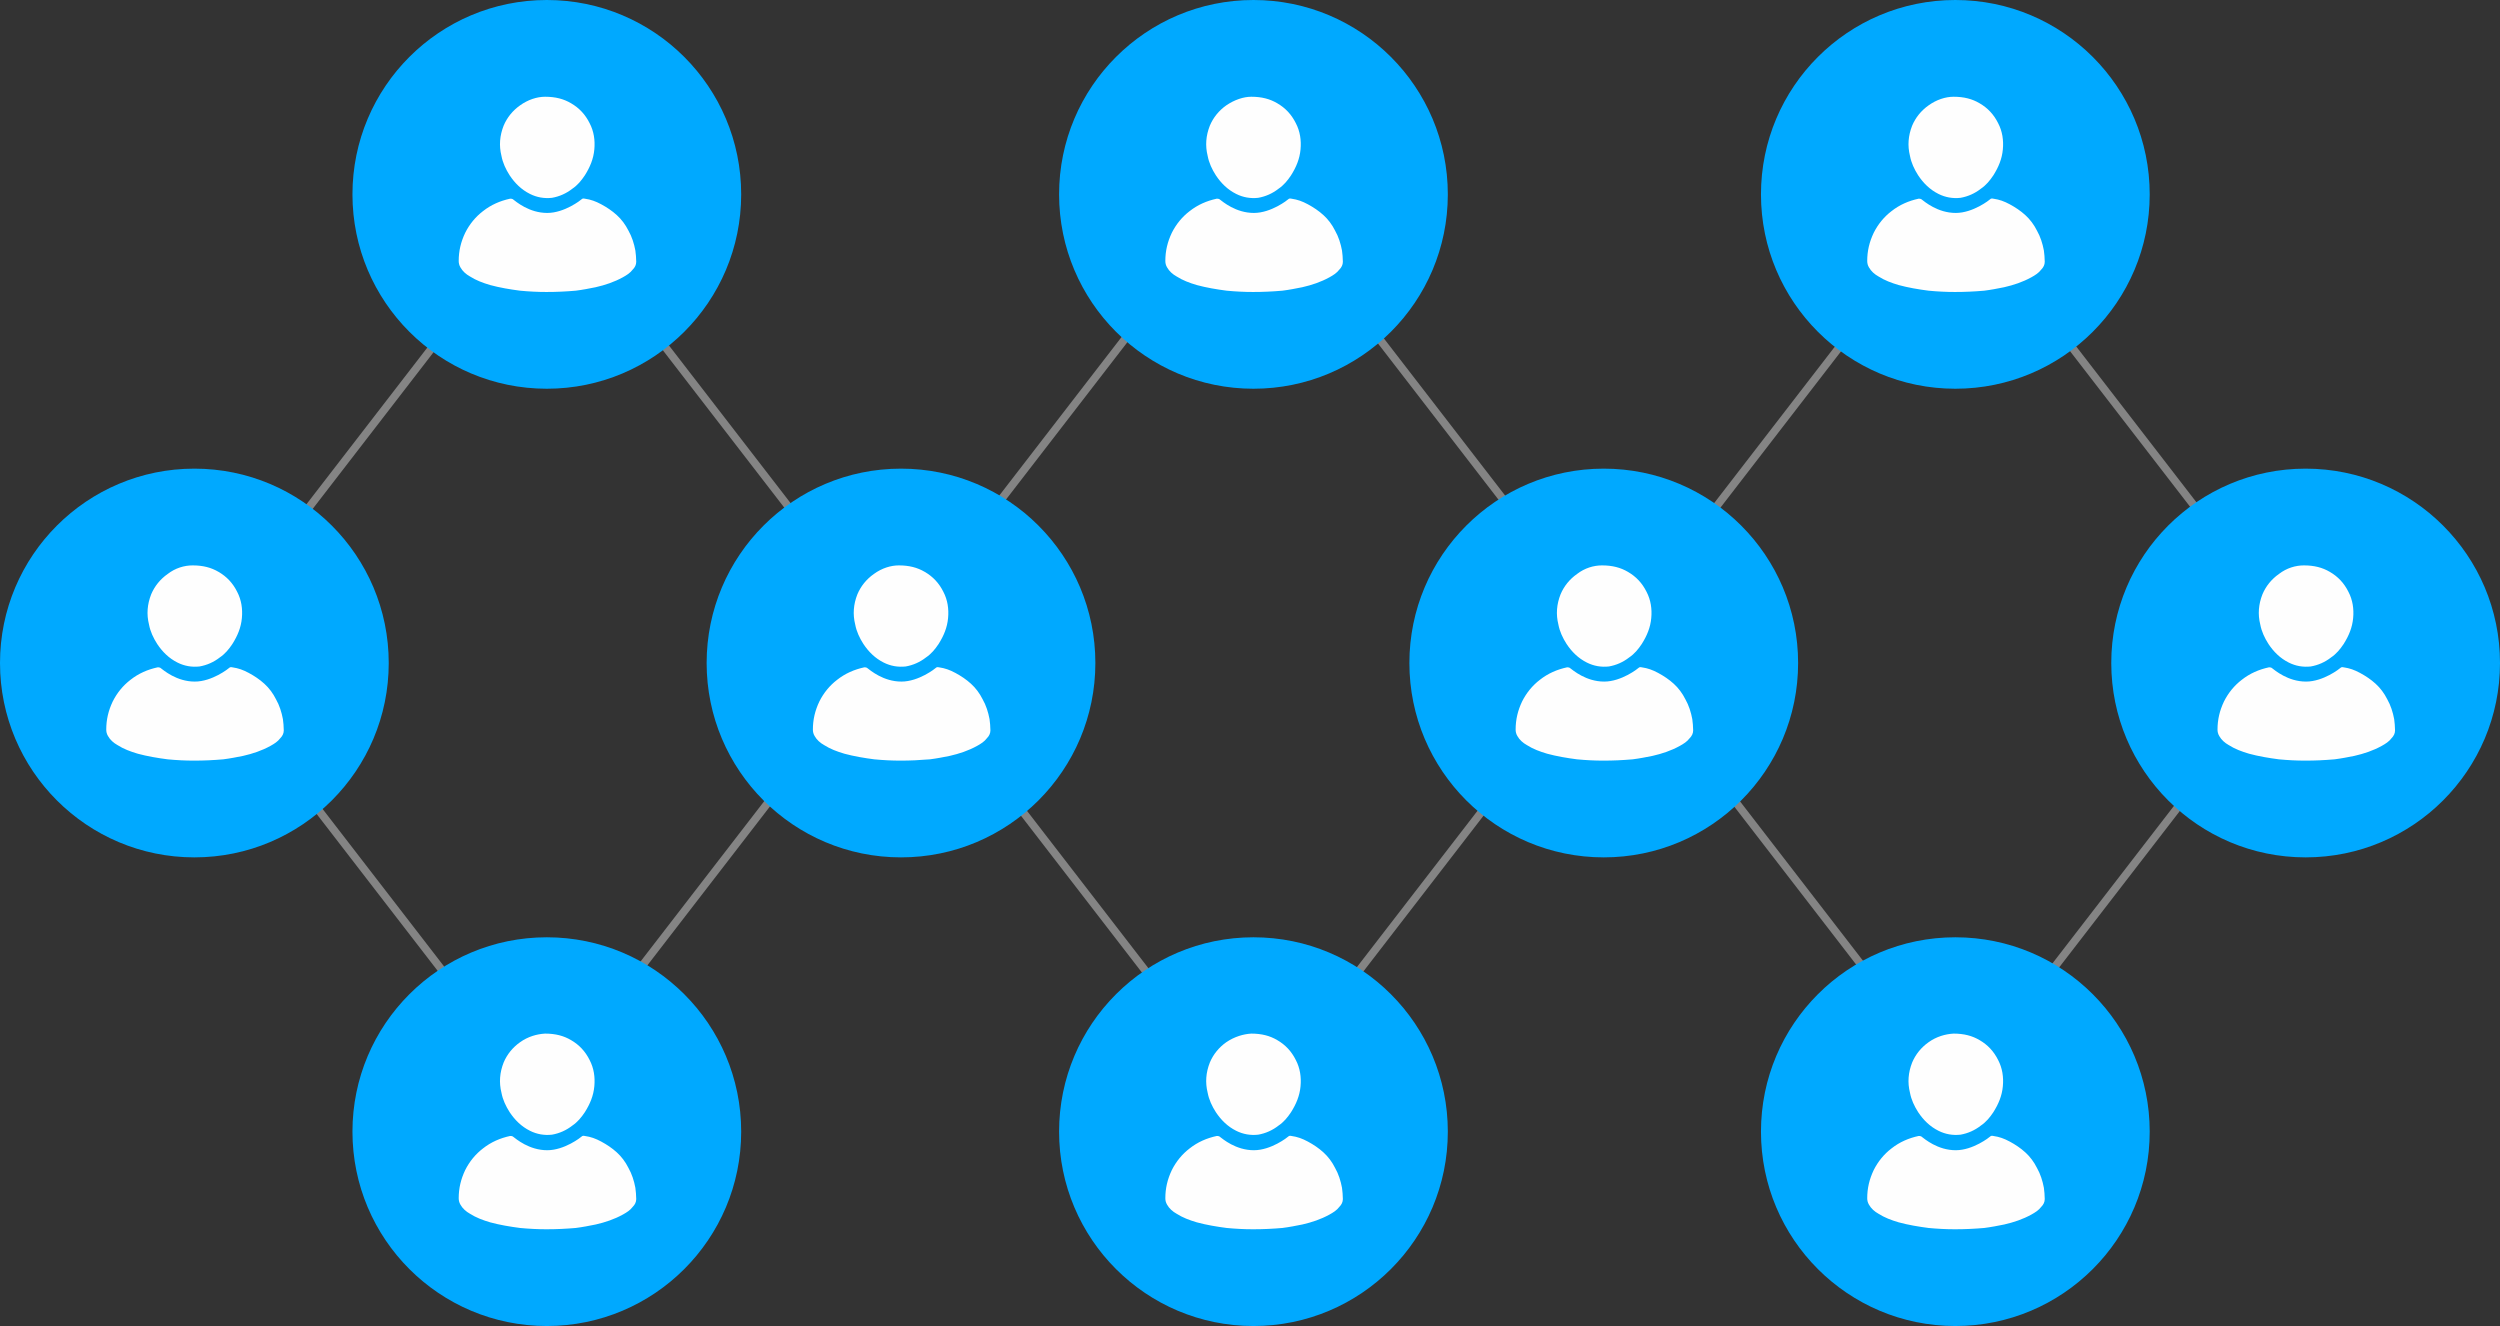 <?xml version="1.0" encoding="utf-8"?>
<!-- Generator: Adobe Illustrator 21.0.0, SVG Export Plug-In . SVG Version: 6.00 Build 0)  -->
<svg version="1.1" id="Layer_1" xmlns="http://www.w3.org/2000/svg" xmlns:xlink="http://www.w3.org/1999/xlink" x="0px" y="0px"
	 viewBox="0 0 578.8 307" style="enable-background:new 0 0 578.8 307;" xml:space="preserve">
<rect x="0" y="0" width="578.8" height="307" fill="#333333" stroke="none"/>
<style type="text/css">
	.st0{opacity:0.4;fill:#FEFEFE;}
	.st1{fill:#00A9FF;}
	.st2{fill:#FEFEFE;}
</style>
<rect x="85.5" y="38.9" transform="matrix(0.792 0.611 -0.611 0.792 77.917 -32.305)" class="st0" width="1.8" height="118.5"/>
<rect x="244.3" y="38.9" transform="matrix(0.792 0.611 -0.611 0.792 110.999 -129.339)" class="st0" width="1.8" height="118.5"/>
<rect x="411.1" y="38.9" transform="matrix(0.792 0.611 -0.611 0.792 145.74 -231.241)" class="st0" width="1.8" height="118.5"/>
<rect x="154.7" y="155.3" transform="matrix(0.792 0.611 -0.611 0.792 163.442 -50.368)" class="st0" width="1.8" height="118.5"/>
<rect x="321.5" y="155.3" transform="matrix(0.792 0.611 -0.611 0.792 198.183 -152.269)" class="st0" width="1.8" height="118.5"/>
<rect x="481.8" y="155.3" transform="matrix(0.792 0.611 -0.611 0.792 231.559 -250.168)" class="st0" width="1.8" height="118.5"/>
<rect x="492.6" y="38.9" transform="matrix(-0.792 0.611 -0.611 -0.792 944.193 -125.666)" class="st0" width="1.8" height="118.5"/>
<rect x="333.8" y="38.9" transform="matrix(-0.792 0.611 -0.611 -0.792 659.577 -28.632)" class="st0" width="1.8" height="118.5"/>
<rect x="167" y="38.9" transform="matrix(-0.792 0.611 -0.611 -0.792 360.685 73.27)" class="st0" width="1.8" height="118.5"/>
<rect x="423.4" y="155.3" transform="matrix(-0.792 0.611 -0.611 -0.792 891.212 125.19)" class="st0" width="1.8" height="118.5"/>
<rect x="256.6" y="155.3" transform="matrix(-0.792 0.611 -0.611 -0.792 592.319 227.091)" class="st0" width="1.8" height="118.5"/>
<rect x="93.1" y="154.5" transform="matrix(-0.792 0.611 -0.611 -0.792 298.966 325.547)" class="st0" width="1.8" height="118.5"/>
<g>
	<circle class="st1" cx="371.3" cy="153.5" r="45"/>
	<g id="_x30_I8tK5_1_">
		<g>
			<path class="st2" d="M371.2,176.1c-2,0-4-0.1-6.1-0.3c-2.3-0.3-4.7-0.7-6.9-1.3c-1.7-0.5-3.3-1.1-4.7-2c-0.9-0.5-1.7-1.2-2.2-2.1
				c-0.3-0.5-0.4-1-0.4-1.5c0-2.3,0.5-4.4,1.5-6.5c1-2,2.4-3.7,4.1-5c1.9-1.5,4-2.4,6.3-2.9c0.2,0,0.4,0,0.6,0.1
				c0.8,0.6,3.8,3.2,8,3.2c4,0,7.8-3,8-3.2c0.1-0.1,0.3-0.2,0.7-0.1c1.4,0.2,2.5,0.6,3.8,1.3c1.3,0.7,2.5,1.5,3.6,2.5
				c1.1,1,2,2.2,2.7,3.6c0.8,1.4,1.3,3,1.6,4.6c0.1,0.8,0.2,1.7,0.2,2.6c0,0.7-0.3,1.3-0.8,1.8c-0.6,0.8-1.4,1.3-2.3,1.8
				c-2,1.1-4.1,1.8-6.3,2.3c-1.5,0.3-3,0.6-4.6,0.8C375.7,176,373.5,176.1,371.2,176.1z"/>
			<path class="st2" d="M370.9,130.9c2.4,0,4.3,0.5,6,1.5c1.9,1.1,3.3,2.6,4.3,4.6c1,1.9,1.3,4,1.1,6.1c-0.2,2.2-1,4.1-2.2,6
				c-0.8,1.2-1.7,2.3-2.9,3.1c-1.4,1.1-3,1.8-4.7,2.1c-1.8,0.2-3.5-0.1-5.1-0.9c-2-1-3.5-2.5-4.7-4.3c-0.9-1.4-1.6-2.9-1.9-4.5
				c-0.6-2.4-0.4-4.7,0.5-7c0.8-1.9,2.1-3.5,3.8-4.7C366.9,131.5,369,130.9,370.9,130.9z"/>
		</g>
	</g>
</g>
<g>
	<circle class="st1" cx="290.2" cy="45" r="45"/>
	<g id="_x30_I8tK5_3_">
		<g>
			<path class="st2" d="M290.1,67.6c-2,0-4-0.1-6.1-0.3c-2.3-0.3-4.7-0.7-6.9-1.3c-1.7-0.5-3.3-1.1-4.7-2c-0.9-0.5-1.7-1.2-2.2-2.1
				c-0.3-0.5-0.4-1-0.4-1.5c0-2.3,0.5-4.4,1.5-6.5c1-2,2.4-3.7,4.1-5c1.9-1.5,4-2.4,6.3-2.9c0.2,0,0.4,0,0.6,0.1
				c0.8,0.6,3.8,3.2,8,3.2c4,0,7.8-3,8-3.2c0.1-0.1,0.3-0.2,0.7-0.1c1.4,0.2,2.5,0.6,3.8,1.3c1.3,0.7,2.5,1.5,3.6,2.5
				c1.1,1,2,2.2,2.7,3.6c0.8,1.4,1.3,3,1.6,4.6c0.1,0.8,0.2,1.7,0.2,2.6c0,0.7-0.3,1.3-0.8,1.8c-0.6,0.8-1.4,1.3-2.3,1.8
				c-2,1.1-4.1,1.8-6.3,2.3c-1.5,0.3-3,0.6-4.6,0.8C294.6,67.5,292.4,67.6,290.1,67.6z"/>
			<path class="st2" d="M289.7,22.4c2.4,0,4.3,0.5,6,1.5c1.9,1.1,3.3,2.6,4.3,4.6c1,1.9,1.3,4,1.1,6.1c-0.2,2.2-1,4.1-2.2,6
				c-0.8,1.2-1.7,2.3-2.9,3.1c-1.4,1.1-3,1.8-4.7,2.1c-1.8,0.2-3.5-0.1-5.1-0.9c-2-1-3.5-2.5-4.7-4.3c-0.9-1.4-1.6-2.9-1.9-4.5
				c-0.6-2.4-0.4-4.7,0.5-7c0.8-1.9,2.1-3.5,3.8-4.7C285.8,23.1,287.9,22.4,289.7,22.4z"/>
		</g>
	</g>
</g>
<g>
	<circle class="st1" cx="290.2" cy="262" r="45"/>
	<g id="_x30_I8tK5_4_">
		<g>
			<path class="st2" d="M290.1,284.6c-2,0-4-0.1-6.1-0.3c-2.3-0.3-4.7-0.7-6.9-1.3c-1.7-0.5-3.3-1.1-4.7-2c-0.9-0.5-1.7-1.2-2.2-2.1
				c-0.3-0.5-0.4-1-0.4-1.5c0-2.3,0.5-4.4,1.5-6.5c1-2,2.4-3.7,4.1-5c1.9-1.5,4-2.4,6.3-2.9c0.2,0,0.4,0,0.6,0.1
				c0.8,0.6,3.8,3.2,8,3.2c4,0,7.8-3,8-3.2c0.1-0.1,0.3-0.2,0.7-0.1c1.4,0.2,2.5,0.6,3.8,1.3c1.3,0.7,2.5,1.5,3.6,2.5
				c1.1,1,2,2.2,2.7,3.6c0.8,1.4,1.3,3,1.6,4.6c0.1,0.8,0.2,1.7,0.2,2.6c0,0.7-0.3,1.3-0.8,1.8c-0.6,0.8-1.4,1.3-2.3,1.8
				c-2,1.1-4.1,1.8-6.3,2.3c-1.5,0.3-3,0.6-4.6,0.8C294.6,284.5,292.4,284.6,290.1,284.6z"/>
			<path class="st2" d="M289.7,239.3c2.4,0,4.3,0.5,6,1.5c1.9,1.1,3.3,2.6,4.3,4.6c1,1.9,1.3,4,1.1,6.1c-0.2,2.2-1,4.1-2.2,6
				c-0.8,1.2-1.7,2.3-2.9,3.1c-1.4,1.1-3,1.8-4.7,2.1c-1.8,0.2-3.5-0.1-5.1-0.9c-2-1-3.5-2.5-4.7-4.3c-0.9-1.4-1.6-2.9-1.9-4.5
				c-0.6-2.4-0.4-4.7,0.5-7c0.8-1.9,2.1-3.5,3.8-4.7C285.8,240,287.9,239.4,289.7,239.3z"/>
		</g>
	</g>
</g>
<g>
	<circle class="st1" cx="533.8" cy="153.5" r="45"/>
	<g id="_x30_I8tK5_7_">
		<g>
			<path class="st2" d="M533.7,176.1c-2,0-4-0.1-6.1-0.3c-2.3-0.3-4.7-0.7-6.9-1.3c-1.7-0.5-3.3-1.1-4.7-2c-0.9-0.5-1.7-1.2-2.2-2.1
				c-0.3-0.5-0.4-1-0.4-1.5c0-2.3,0.5-4.4,1.5-6.5c1-2,2.4-3.7,4.1-5c1.9-1.5,4-2.4,6.3-2.9c0.2,0,0.4,0,0.6,0.1
				c0.8,0.6,3.8,3.2,8,3.2c4,0,7.8-3,8-3.2c0.1-0.1,0.3-0.2,0.7-0.1c1.4,0.2,2.5,0.6,3.8,1.3c1.3,0.7,2.5,1.5,3.6,2.5
				c1.1,1,2,2.2,2.7,3.6c0.8,1.4,1.3,3,1.6,4.6c0.1,0.8,0.2,1.7,0.2,2.6c0,0.7-0.3,1.3-0.8,1.8c-0.6,0.8-1.4,1.3-2.3,1.8
				c-2,1.1-4.1,1.8-6.3,2.3c-1.5,0.3-3,0.6-4.6,0.8C538.2,176,536,176.1,533.7,176.1z"/>
			<path class="st2" d="M533.4,130.9c2.4,0,4.3,0.5,6,1.5c1.9,1.1,3.3,2.6,4.3,4.6c1,1.9,1.3,4,1.1,6.1c-0.2,2.2-1,4.1-2.2,6
				c-0.8,1.2-1.7,2.3-2.9,3.1c-1.4,1.1-3,1.8-4.7,2.1c-1.8,0.2-3.5-0.1-5.1-0.9c-2-1-3.5-2.5-4.7-4.3c-0.9-1.4-1.6-2.9-1.9-4.5
				c-0.6-2.4-0.4-4.7,0.5-7c0.8-1.9,2.1-3.5,3.8-4.7C529.4,131.5,531.5,130.9,533.4,130.9z"/>
		</g>
	</g>
</g>
<g>
	<circle class="st1" cx="452.7" cy="45" r="45"/>
	<g id="_x30_I8tK5_6_">
		<g>
			<path class="st2" d="M452.6,67.6c-2,0-4-0.1-6.1-0.3c-2.3-0.3-4.7-0.7-6.9-1.3c-1.7-0.5-3.3-1.1-4.7-2c-0.9-0.5-1.7-1.2-2.2-2.1
				c-0.3-0.5-0.4-1-0.4-1.5c0-2.3,0.5-4.4,1.5-6.5c1-2,2.4-3.7,4.1-5c1.9-1.5,4-2.4,6.3-2.9c0.2,0,0.4,0,0.6,0.1
				c0.8,0.6,3.8,3.2,8,3.2c4,0,7.8-3,8-3.2c0.1-0.1,0.3-0.2,0.7-0.1c1.4,0.2,2.5,0.6,3.8,1.3c1.3,0.7,2.5,1.5,3.6,2.5
				c1.1,1,2,2.2,2.7,3.6c0.8,1.4,1.3,3,1.6,4.6c0.1,0.8,0.2,1.7,0.2,2.6c0,0.7-0.3,1.3-0.8,1.8c-0.6,0.8-1.4,1.3-2.3,1.8
				c-2,1.1-4.1,1.8-6.3,2.3c-1.5,0.3-3,0.6-4.6,0.8C457.1,67.5,454.9,67.6,452.6,67.6z"/>
			<path class="st2" d="M452.3,22.4c2.4,0,4.3,0.5,6,1.5c1.9,1.1,3.3,2.6,4.3,4.6c1,1.9,1.3,4,1.1,6.1c-0.2,2.2-1,4.1-2.2,6
				c-0.8,1.2-1.7,2.3-2.9,3.1c-1.4,1.1-3,1.8-4.7,2.1c-1.8,0.2-3.5-0.1-5.1-0.9c-2-1-3.5-2.5-4.7-4.3c-0.9-1.4-1.6-2.9-1.9-4.5
				c-0.6-2.4-0.4-4.7,0.5-7c0.8-1.9,2.1-3.5,3.8-4.7C448.3,23.1,450.4,22.4,452.3,22.4z"/>
		</g>
	</g>
</g>
<g>
	<circle class="st1" cx="452.7" cy="262" r="45"/>
	<g id="_x30_I8tK5_5_">
		<g>
			<path class="st2" d="M452.6,284.6c-2,0-4-0.1-6.1-0.3c-2.3-0.3-4.7-0.7-6.9-1.3c-1.7-0.5-3.3-1.1-4.7-2c-0.9-0.5-1.7-1.2-2.2-2.1
				c-0.3-0.5-0.4-1-0.4-1.5c0-2.3,0.5-4.4,1.5-6.5c1-2,2.4-3.7,4.1-5c1.9-1.5,4-2.4,6.3-2.9c0.2,0,0.4,0,0.6,0.1
				c0.8,0.6,3.8,3.2,8,3.2c4,0,7.8-3,8-3.2c0.1-0.1,0.3-0.2,0.7-0.1c1.4,0.2,2.5,0.6,3.8,1.3c1.3,0.7,2.5,1.5,3.6,2.5
				c1.1,1,2,2.2,2.7,3.6c0.8,1.4,1.3,3,1.6,4.6c0.1,0.8,0.2,1.7,0.2,2.6c0,0.7-0.3,1.3-0.8,1.8c-0.6,0.8-1.4,1.3-2.3,1.8
				c-2,1.1-4.1,1.8-6.3,2.3c-1.5,0.3-3,0.6-4.6,0.8C457.1,284.5,454.9,284.6,452.6,284.6z"/>
			<path class="st2" d="M452.3,239.3c2.4,0,4.3,0.5,6,1.5c1.9,1.1,3.3,2.6,4.3,4.6c1,1.9,1.3,4,1.1,6.1c-0.2,2.2-1,4.1-2.2,6
				c-0.8,1.2-1.7,2.3-2.9,3.1c-1.4,1.1-3,1.8-4.7,2.1c-1.8,0.2-3.5-0.1-5.1-0.9c-2-1-3.5-2.5-4.7-4.3c-0.9-1.4-1.6-2.9-1.9-4.5
				c-0.6-2.4-0.4-4.7,0.5-7c0.8-1.9,2.1-3.5,3.8-4.7C448.3,240,450.4,239.4,452.3,239.3z"/>
		</g>
	</g>
</g>
<g>
	<circle class="st1" cx="208.6" cy="153.5" r="45"/>
	<g id="_x30_I8tK5_2_">
		<g>
			<path class="st2" d="M208.5,176.1c-2,0-4-0.1-6.1-0.3c-2.3-0.3-4.7-0.7-6.9-1.3c-1.7-0.5-3.3-1.1-4.7-2c-0.9-0.5-1.7-1.2-2.2-2.1
				c-0.3-0.5-0.4-1-0.4-1.5c0-2.3,0.5-4.4,1.5-6.5c1-2,2.4-3.7,4.1-5c1.9-1.5,4-2.4,6.3-2.9c0.2,0,0.4,0,0.6,0.1
				c0.8,0.6,3.8,3.2,8,3.2c4,0,7.8-3,8-3.2c0.1-0.1,0.3-0.2,0.7-0.1c1.4,0.2,2.5,0.6,3.8,1.3c1.3,0.7,2.5,1.5,3.6,2.5
				c1.1,1,2,2.2,2.7,3.6c0.8,1.4,1.3,3,1.6,4.6c0.1,0.8,0.2,1.7,0.2,2.6c0,0.7-0.3,1.3-0.8,1.8c-0.6,0.8-1.4,1.3-2.3,1.8
				c-2,1.1-4.1,1.8-6.3,2.3c-1.5,0.3-3,0.6-4.6,0.8C212.9,176,210.7,176.1,208.5,176.1z"/>
			<path class="st2" d="M208.1,130.9c2.4,0,4.3,0.5,6,1.5c1.9,1.1,3.3,2.6,4.3,4.6c1,1.9,1.3,4,1.1,6.1c-0.2,2.2-1,4.1-2.2,6
				c-0.8,1.2-1.7,2.3-2.9,3.1c-1.4,1.1-3,1.8-4.7,2.1c-1.8,0.2-3.5-0.1-5.1-0.9c-2-1-3.5-2.5-4.7-4.3c-0.9-1.4-1.6-2.9-1.9-4.5
				c-0.6-2.4-0.4-4.7,0.5-7c0.8-1.9,2.1-3.5,3.8-4.7C204.2,131.5,206.3,130.9,208.1,130.9z"/>
		</g>
	</g>
</g>
<g>
	<circle class="st1" cx="126.6" cy="45" r="45"/>
	<g id="_x30_I8tK5_10_">
		<g>
			<path class="st2" d="M126.5,67.6c-2,0-4-0.1-6.1-0.3c-2.3-0.3-4.7-0.7-6.9-1.3c-1.7-0.5-3.3-1.1-4.7-2c-0.9-0.5-1.7-1.2-2.2-2.1
				c-0.3-0.5-0.4-1-0.4-1.5c0-2.3,0.5-4.4,1.5-6.5c1-2,2.4-3.7,4.1-5c1.9-1.5,4-2.4,6.3-2.9c0.2,0,0.4,0,0.6,0.1
				c0.8,0.6,3.8,3.2,8,3.2c4,0,7.8-3,8-3.2c0.1-0.1,0.3-0.2,0.7-0.1c1.4,0.2,2.5,0.6,3.8,1.3c1.3,0.7,2.5,1.5,3.6,2.5
				c1.1,1,2,2.2,2.7,3.6c0.8,1.4,1.3,3,1.6,4.6c0.1,0.8,0.2,1.7,0.2,2.6c0,0.7-0.3,1.3-0.8,1.8c-0.6,0.8-1.4,1.3-2.3,1.8
				c-2,1.1-4.1,1.8-6.3,2.3c-1.5,0.3-3,0.6-4.6,0.8C131,67.5,128.8,67.6,126.5,67.6z"/>
			<path class="st2" d="M126.2,22.4c2.4,0,4.3,0.5,6,1.5c1.9,1.1,3.3,2.6,4.3,4.6c1,1.9,1.3,4,1.1,6.1c-0.2,2.2-1,4.1-2.2,6
				c-0.8,1.2-1.7,2.3-2.9,3.1c-1.4,1.1-3,1.8-4.7,2.1c-1.8,0.2-3.5-0.1-5.1-0.9c-2-1-3.5-2.5-4.7-4.3c-0.9-1.4-1.6-2.9-1.9-4.5
				c-0.6-2.4-0.4-4.7,0.5-7c0.8-1.9,2.1-3.5,3.8-4.7C122.2,23.1,124.3,22.4,126.2,22.4z"/>
		</g>
	</g>
</g>
<g>
	<circle class="st1" cx="126.6" cy="262" r="45"/>
	<g id="_x30_I8tK5_9_">
		<g>
			<path class="st2" d="M126.5,284.6c-2,0-4-0.1-6.1-0.3c-2.3-0.3-4.7-0.7-6.9-1.3c-1.7-0.5-3.3-1.1-4.7-2c-0.9-0.5-1.7-1.2-2.2-2.1
				c-0.3-0.5-0.4-1-0.4-1.5c0-2.3,0.5-4.4,1.5-6.5c1-2,2.4-3.7,4.1-5c1.9-1.5,4-2.4,6.3-2.9c0.2,0,0.4,0,0.6,0.1
				c0.8,0.6,3.8,3.2,8,3.2c4,0,7.8-3,8-3.2c0.1-0.1,0.3-0.2,0.7-0.1c1.4,0.2,2.5,0.6,3.8,1.3c1.3,0.7,2.5,1.5,3.6,2.5
				c1.1,1,2,2.2,2.7,3.6c0.8,1.4,1.3,3,1.6,4.6c0.1,0.8,0.2,1.7,0.2,2.6c0,0.7-0.3,1.3-0.8,1.8c-0.6,0.8-1.4,1.3-2.3,1.8
				c-2,1.1-4.1,1.8-6.3,2.3c-1.5,0.3-3,0.6-4.6,0.8C131,284.5,128.8,284.6,126.5,284.6z"/>
			<path class="st2" d="M126.2,239.3c2.4,0,4.3,0.5,6,1.5c1.9,1.1,3.3,2.6,4.3,4.6c1,1.9,1.3,4,1.1,6.1c-0.2,2.2-1,4.1-2.2,6
				c-0.8,1.2-1.7,2.3-2.9,3.1c-1.4,1.1-3,1.8-4.7,2.1c-1.8,0.2-3.5-0.1-5.1-0.9c-2-1-3.5-2.5-4.7-4.3c-0.9-1.4-1.6-2.9-1.9-4.5
				c-0.6-2.4-0.4-4.7,0.5-7c0.8-1.9,2.1-3.5,3.8-4.7C122.2,240,124.3,239.4,126.2,239.3z"/>
		</g>
	</g>
</g>
<g>
	<circle class="st1" cx="45" cy="153.5" r="45"/>
	<g id="_x30_I8tK5_8_">
		<g>
			<path class="st2" d="M44.9,176.1c-2,0-4-0.1-6.1-0.3c-2.3-0.3-4.7-0.7-6.9-1.3c-1.7-0.5-3.3-1.1-4.7-2c-0.9-0.5-1.7-1.2-2.2-2.1
				c-0.3-0.5-0.4-1-0.4-1.5c0-2.3,0.5-4.4,1.5-6.5c1-2,2.4-3.7,4.1-5c1.9-1.5,4-2.4,6.3-2.9c0.2,0,0.4,0,0.6,0.1
				c0.8,0.6,3.8,3.2,8,3.2c4,0,7.8-3,8-3.2c0.1-0.1,0.3-0.2,0.7-0.1c1.4,0.2,2.5,0.6,3.8,1.3c1.3,0.7,2.5,1.5,3.6,2.5
				c1.1,1,2,2.2,2.7,3.6c0.8,1.4,1.3,3,1.6,4.6c0.1,0.8,0.2,1.7,0.2,2.6c0,0.7-0.3,1.3-0.8,1.8c-0.6,0.8-1.4,1.3-2.3,1.8
				c-2,1.1-4.1,1.8-6.3,2.3c-1.5,0.3-3,0.6-4.6,0.8C49.4,176,47.2,176.1,44.9,176.1z"/>
			<path class="st2" d="M44.6,130.9c2.4,0,4.3,0.5,6,1.5c1.9,1.1,3.3,2.6,4.3,4.6c1,1.9,1.3,4,1.1,6.1c-0.2,2.2-1,4.1-2.2,6
				c-0.8,1.2-1.7,2.3-2.9,3.1c-1.4,1.1-3,1.8-4.7,2.1c-1.8,0.2-3.5-0.1-5.1-0.9c-2-1-3.5-2.5-4.7-4.3c-0.9-1.4-1.6-2.9-1.9-4.5
				c-0.6-2.4-0.4-4.7,0.5-7c0.8-1.9,2.1-3.5,3.8-4.7C40.6,131.5,42.7,130.9,44.6,130.9z"/>
		</g>
	</g>
</g>
</svg>
